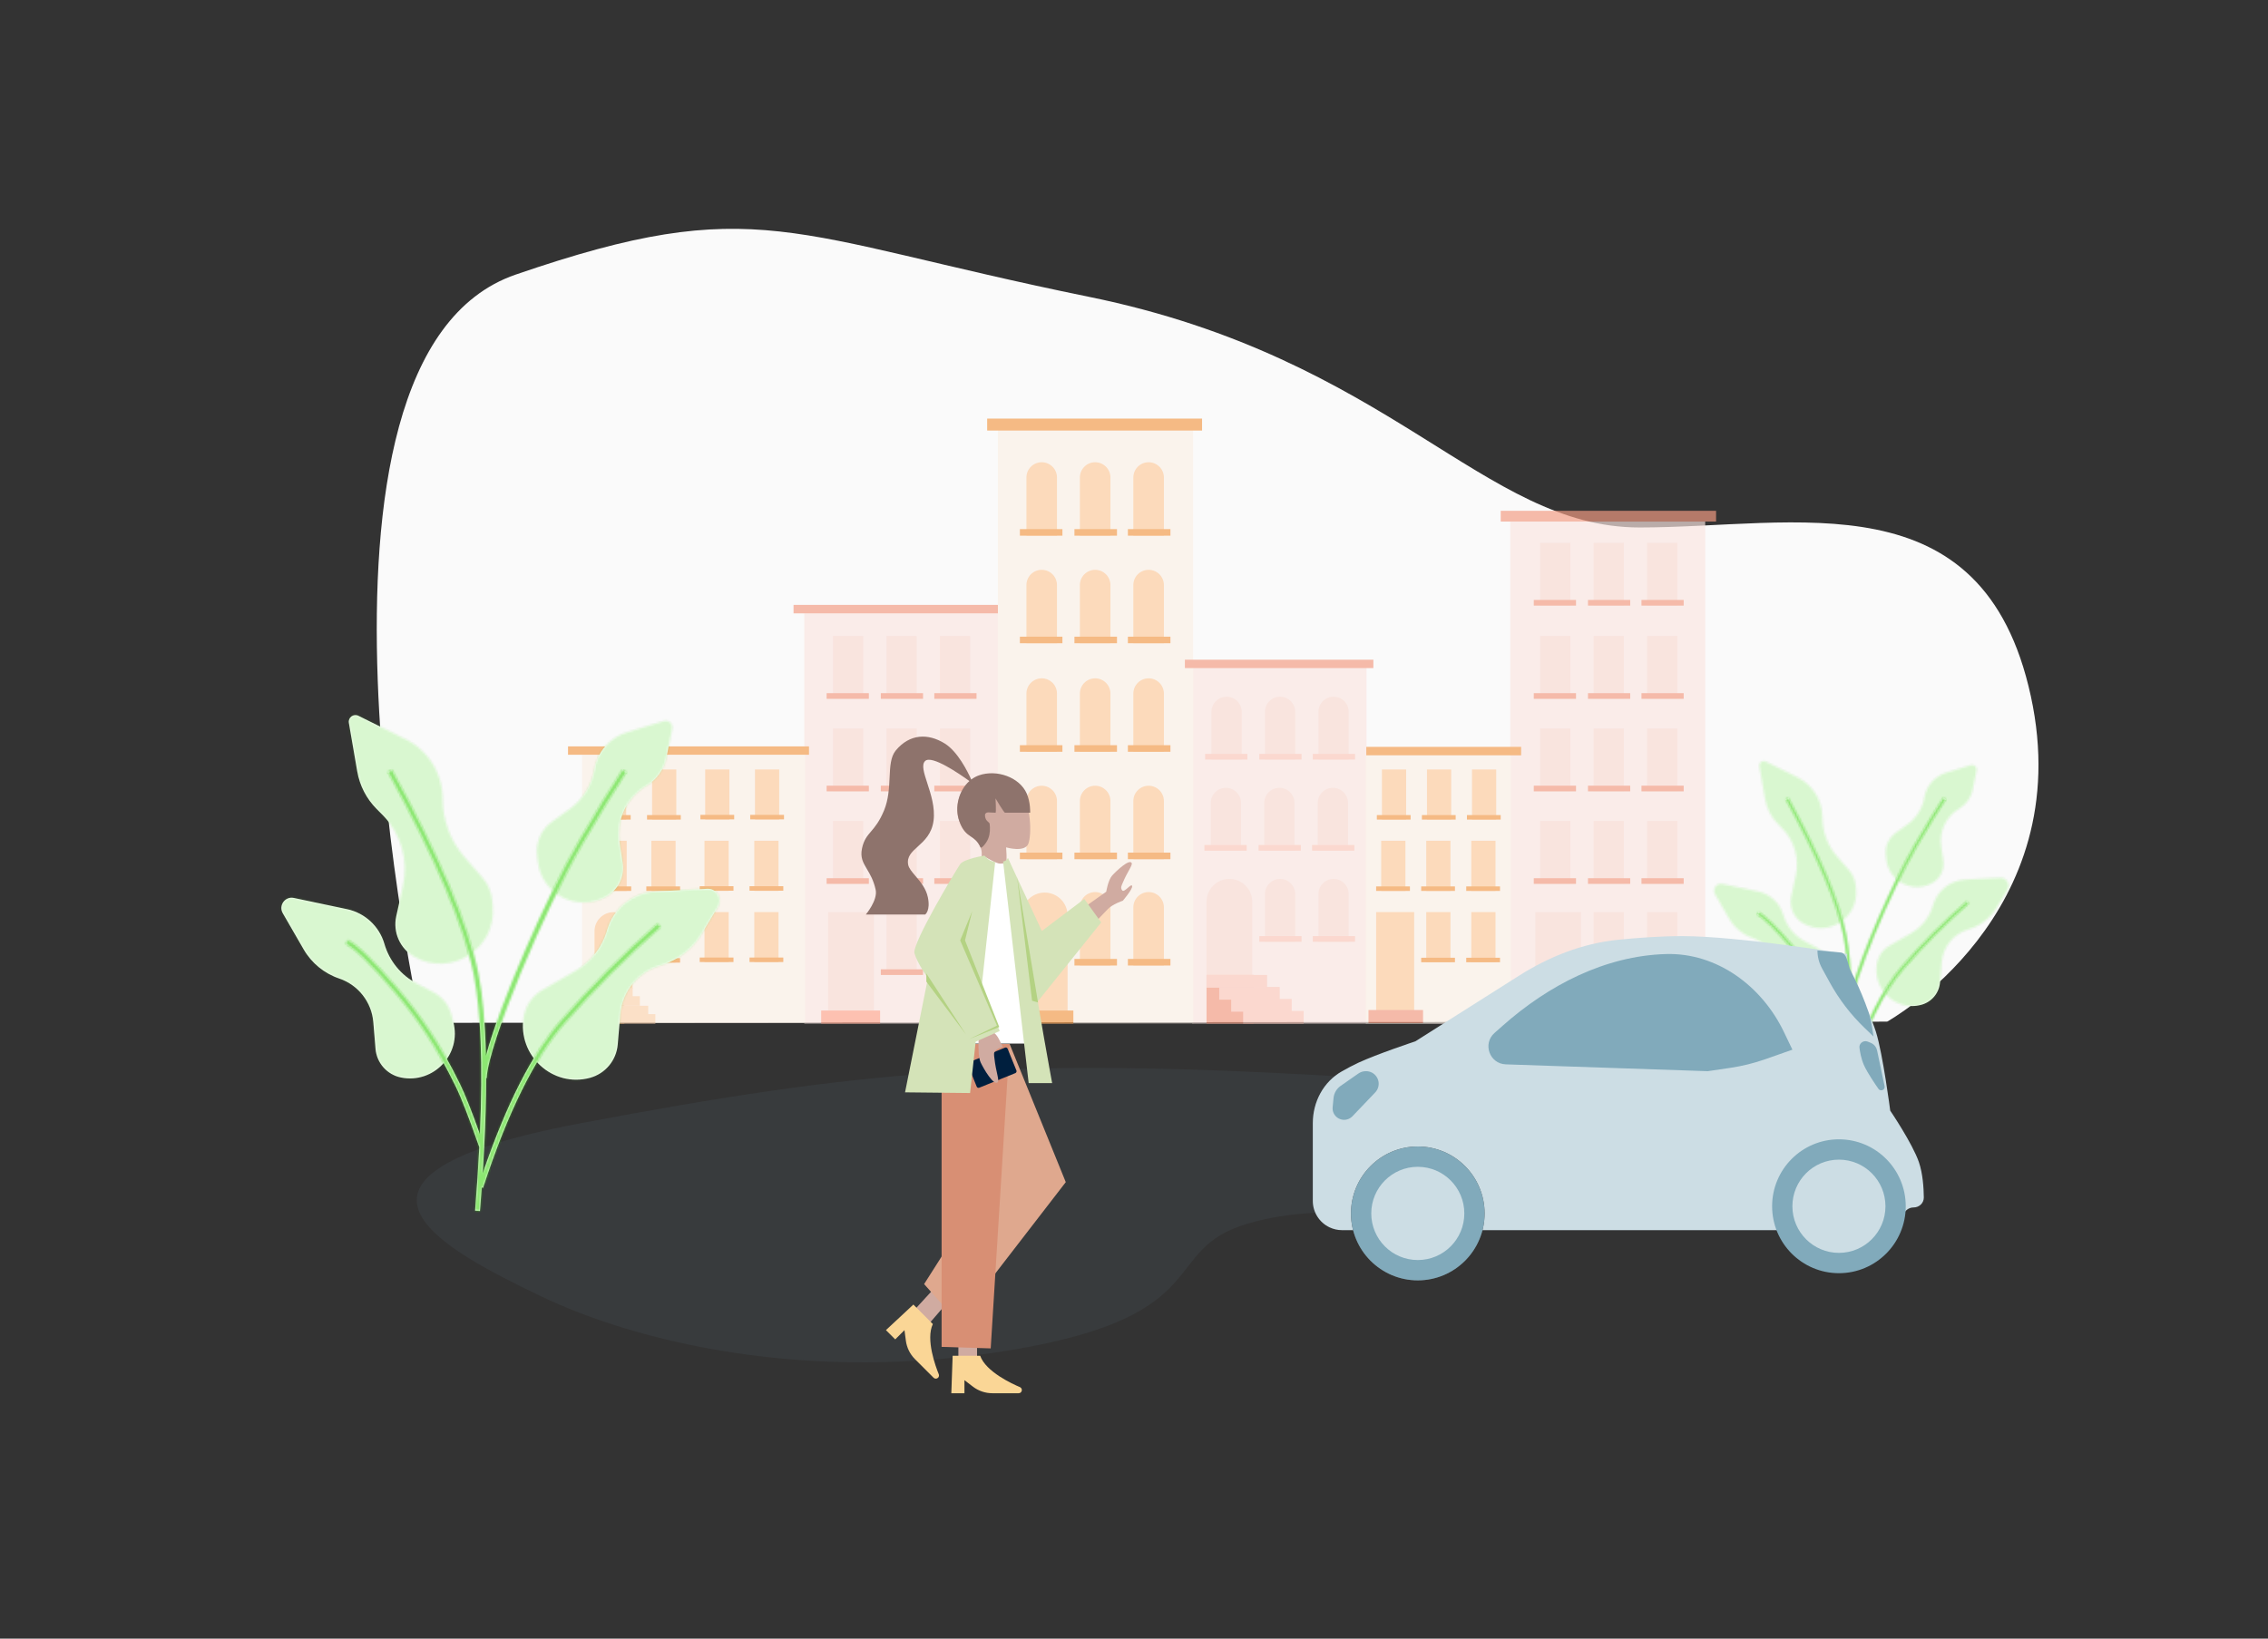 <svg width="1078" height="779" viewBox="0 0 1078 779" fill="none" xmlns="http://www.w3.org/2000/svg">
<rect x="0" y="0" width="1078" height="779" fill="#333333" stroke="none"/>
<g clip-path="url(#clip0_801_7249)">
<path fill-rule="evenodd" clip-rule="evenodd" d="M199.987 486.256C199.987 486.256 130.392 169.97 245.112 130.54C359.831 91.111 373.95 111.797 517.621 141.117C661.292 170.436 704.814 250.761 779.304 250.761C853.794 250.761 942.57 226.63 965.27 330.935C987.97 435.24 896.965 485.687 896.965 485.687L199.987 486.256Z" fill="#FAFAFA"/>
<path opacity="0.1" fill-rule="evenodd" clip-rule="evenodd" d="M275.566 534.07C142.507 559.184 211.681 594.315 256.699 616.03C301.717 637.744 383.919 658.147 481.502 641.658C579.085 625.17 550.812 594.116 592.934 581.741C635.056 569.367 664.183 585.007 752.301 562.105C840.42 539.204 795.787 521.084 636.829 511.736C477.872 502.388 408.626 508.955 275.566 534.07Z" fill="#658A9B"/>
<g opacity="0.677">
<path fill-rule="evenodd" clip-rule="evenodd" d="M810.496 247.952H717.838V486.61H810.496V247.952ZM382.287 291.545H474.945V486.611H382.287V291.545ZM566.748 317.078H649.537V486.627H566.748V317.078Z" fill="#FAE6E1"/>
<path fill-rule="evenodd" clip-rule="evenodd" d="M732.035 258.018H746.419V287.899H732.035V258.018ZM410.3 302.34H395.916V332.221H410.3V302.34ZM410.3 346.322H395.916V376.203H410.3V346.322ZM395.916 390.305H410.3V420.186H395.916V390.305ZM415.371 433.604H393.628V480.608H415.371V433.604ZM421.339 346.322H435.722V376.203H421.339V346.322ZM435.722 302.34H421.339V332.221H435.722V302.34ZM421.339 390.305H435.722V420.186H421.339V390.305ZM435.722 433.615H421.339V463.496H435.722V433.615ZM446.761 346.322H461.145V376.203H446.761V346.322ZM461.145 302.34H446.761V332.221H461.145V302.34ZM446.761 390.305H461.145V420.186H446.761V390.305ZM461.145 433.615H446.761V463.496H461.145V433.615ZM732.035 346.322H746.419V376.203H732.035V346.322ZM746.419 302.34H732.035V332.221H746.419V302.34ZM732.035 390.305H746.419V420.186H732.035V390.305ZM751.489 433.604H729.746V480.608H751.489V433.604ZM757.458 346.322H771.842V376.203H757.458V346.322ZM771.842 302.34H757.458V332.221H771.842V302.34ZM757.458 390.305H771.842V420.186H757.458V390.305ZM771.842 433.615H757.458V463.496H771.842V433.615ZM782.88 346.322H797.264V376.203H782.88V346.322ZM797.264 302.34H782.88V332.221H797.264V302.34ZM782.88 390.305H797.264V420.186H782.88V390.305ZM797.264 433.615H782.88V463.496H797.264V433.615ZM771.842 258.018H757.458V287.899H771.842V258.018ZM782.88 258.018H797.264V287.899H782.88V258.018ZM583.011 331.214C579.039 331.214 575.819 334.434 575.819 338.406V361.095H590.203V338.406C590.203 334.434 586.983 331.214 583.011 331.214ZM575.485 381.717C575.485 377.745 578.705 374.525 582.677 374.525C586.649 374.525 589.869 377.745 589.869 381.717V404.406H575.485V381.717ZM584.35 417.835C578.346 417.835 573.478 422.702 573.478 428.706V463.495H595.221V428.706C595.221 422.702 590.354 417.835 584.35 417.835ZM601.242 338.406C601.242 334.434 604.462 331.214 608.434 331.214C612.406 331.214 615.626 334.434 615.626 338.406V361.095H601.242V338.406ZM608.1 374.525C604.128 374.525 600.908 377.745 600.908 381.717V404.406H615.292V381.717C615.292 377.745 612.072 374.525 608.1 374.525ZM601.242 425.027C601.242 421.055 604.462 417.835 608.434 417.835C612.406 417.835 615.626 421.055 615.626 425.027V447.716H601.242V425.027ZM633.856 331.214C629.884 331.214 626.664 334.434 626.664 338.406V361.095H641.048V338.406C641.048 334.434 637.828 331.214 633.856 331.214ZM626.33 381.717C626.33 377.745 629.549 374.525 633.521 374.525C637.493 374.525 640.713 377.745 640.713 381.717V404.406H626.33V381.717ZM633.856 417.835C629.884 417.835 626.664 421.055 626.664 425.027V447.716H641.048V425.027C641.048 421.055 637.828 417.835 633.856 417.835Z" fill="#F9DAD2"/>
<rect x="392.905" y="373.517" width="20.07" height="2.686" fill="#F39C83"/>
<rect x="392.905" y="329.535" width="20.07" height="2.686" fill="#F39C83"/>
<rect x="392.905" y="417.499" width="20.07" height="2.686" fill="#F39C83"/>
<rect x="418.662" y="373.517" width="20.07" height="2.686" fill="#F39C83"/>
<rect x="418.662" y="329.535" width="20.07" height="2.686" fill="#F39C83"/>
<rect x="418.662" y="417.499" width="20.07" height="2.686" fill="#F39C83"/>
<rect x="418.662" y="460.81" width="20.07" height="2.686" fill="#F39C83"/>
<rect x="444.085" y="373.517" width="20.07" height="2.686" fill="#F39C83"/>
<rect x="444.085" y="329.535" width="20.07" height="2.686" fill="#F39C83"/>
<rect x="444.085" y="417.499" width="20.07" height="2.686" fill="#F39C83"/>
<rect x="444.085" y="460.81" width="20.07" height="2.686" fill="#F39C83"/>
<rect x="377.183" y="287.567" width="102.359" height="4.029" fill="#F39C83"/>
<path fill-rule="evenodd" clip-rule="evenodd" d="M474.308 204.111H567.126V486.524H474.308V204.111ZM276.64 358.805H382.679V486.387H276.64V358.805ZM718.148 359.128H649.239V486.709H718.148V359.128Z" fill="#FBF0E6"/>
<path fill-rule="evenodd" clip-rule="evenodd" d="M487.872 227.011C487.872 223.002 491.123 219.752 495.132 219.752C499.141 219.752 502.392 223.002 502.392 227.011V254.664H487.872V227.011ZM495.132 270.893C491.123 270.893 487.872 274.143 487.872 278.153V305.806H502.392V278.153C502.392 274.143 499.141 270.893 495.132 270.893ZM495.132 322.48C491.123 322.48 487.872 325.73 487.872 329.74V357.393H502.392V329.74C502.392 325.73 499.141 322.48 495.132 322.48ZM487.872 380.805C487.872 376.796 491.123 373.546 495.132 373.546C499.141 373.546 502.392 376.796 502.392 380.805V408.458H487.872V380.805ZM496.539 424.331C490.525 424.331 485.65 429.206 485.65 435.22V480.586H507.428V435.22C507.428 429.206 502.553 424.331 496.539 424.331ZM513.281 329.74C513.281 325.73 516.531 322.48 520.54 322.48C524.549 322.48 527.799 325.73 527.799 329.74V357.393H513.281V329.74ZM520.54 270.893C516.531 270.893 513.281 274.143 513.281 278.153V305.806H527.799V278.153C527.799 274.143 524.549 270.893 520.54 270.893ZM513.281 380.805C513.281 376.796 516.531 373.546 520.54 373.546C524.549 373.546 527.799 376.796 527.799 380.805V408.458H513.281V380.805ZM520.54 424.091C516.531 424.091 513.281 427.341 513.281 431.35V459.003H527.799V431.35C527.799 427.341 524.549 424.091 520.54 424.091ZM538.689 329.739C538.689 325.73 541.939 322.48 545.948 322.48C549.957 322.48 553.208 325.73 553.208 329.739V357.393H538.689V329.739ZM545.948 270.893C541.939 270.893 538.689 274.143 538.689 278.153V305.806H553.208V278.153C553.208 274.143 549.957 270.893 545.948 270.893ZM538.689 380.805C538.689 376.796 541.939 373.546 545.948 373.546C549.957 373.546 553.208 376.796 553.208 380.805V408.458H538.689V380.805ZM545.948 424.091C541.939 424.091 538.689 427.341 538.689 431.35V459.003H553.208V431.35C553.208 427.341 549.957 424.091 545.948 424.091ZM520.54 219.752C516.531 219.752 513.281 223.002 513.281 227.011V254.664H527.799V227.011C527.799 223.002 524.549 219.752 520.54 219.752ZM538.689 227.011C538.689 223.002 541.939 219.752 545.948 219.752C549.957 219.752 553.208 223.002 553.208 227.011V254.664H538.689V227.011ZM321.452 365.796H309.945V389.633H321.452V365.796ZM286.129 365.796H297.636V389.633H286.129V365.796ZM321.118 399.705H309.611V423.543H321.118V399.705ZM309.611 433.799H321.118V457.637H309.611V433.799ZM297.869 399.705H285.795V423.543H297.869V399.705ZM282.582 442.684C282.582 437.696 286.626 433.653 291.614 433.653C296.602 433.653 300.646 437.696 300.646 442.684V470.02H282.582V442.684ZM346.69 365.796H335.183V389.633H346.69V365.796ZM334.848 399.705H346.355V423.543H334.848V399.705ZM346.355 433.615H334.848V457.453H346.355V433.615ZM358.86 365.796H370.367V389.633H358.86V365.796ZM370.032 399.705H358.525V423.543H370.032V399.705ZM358.525 433.615H370.032V457.453H358.525V433.615ZM668.345 365.796H656.839V389.633H668.345V365.796ZM656.504 399.705H668.011V423.543H656.504V399.705ZM672.158 433.615H654.095V480.619H672.158V433.615ZM678.247 365.796H689.754V389.633H678.247V365.796ZM689.42 399.705H677.912V423.543H689.42V399.705ZM677.912 433.615H689.42V457.453H677.912V433.615ZM711.163 365.796H699.656V389.633H711.163V365.796ZM699.321 399.705H710.828V423.543H699.321V399.705ZM710.828 433.615H699.321V457.453H710.828V433.615Z" fill="#FDCB9D"/>
<rect x="484.761" y="354.266" width="20.223" height="3.126" fill="#F39C4D"/>
<rect x="484.761" y="302.679" width="20.223" height="3.126" fill="#F39C4D"/>
<rect x="484.761" y="405.332" width="20.223" height="3.126" fill="#F39C4D"/>
<rect x="510.687" y="354.266" width="20.223" height="3.126" fill="#F39C4D"/>
<rect x="510.687" y="302.679" width="20.223" height="3.126" fill="#F39C4D"/>
<rect x="510.687" y="405.332" width="20.223" height="3.126" fill="#F39C4D"/>
<rect x="510.687" y="455.877" width="20.223" height="3.127" fill="#F39C4D"/>
<rect x="536.095" y="354.266" width="20.223" height="3.126" fill="#F39C4D"/>
<rect x="536.095" y="302.679" width="20.223" height="3.126" fill="#F39C4D"/>
<rect x="484.761" y="251.538" width="20.223" height="3.127" fill="#F39C4D"/>
<rect x="510.687" y="251.538" width="20.223" height="3.127" fill="#F39C4D"/>
<rect x="536.095" y="251.538" width="20.223" height="3.127" fill="#F39C4D"/>
<rect x="536.095" y="405.332" width="20.223" height="3.126" fill="#F39C4D"/>
<rect x="536.095" y="455.877" width="20.223" height="3.127" fill="#F39C4D"/>
<rect x="469.204" y="198.997" width="102.151" height="5.682" fill="#F39C4D"/>
<rect x="307.536" y="387.49" width="16.056" height="2.143" fill="#F39C4D"/>
<rect x="283.72" y="387.49" width="16.056" height="2.143" fill="#F39C4D"/>
<rect x="307.202" y="421.4" width="16.056" height="2.143" fill="#F39C4D"/>
<rect x="307.202" y="455.494" width="16.056" height="2.143" fill="#F39C4D"/>
<rect x="283.385" y="421.4" width="16.623" height="2.143" fill="#F39C4D"/>
<rect x="332.915" y="387.388" width="16.056" height="2.143" fill="#F39C4D"/>
<rect x="332.58" y="421.298" width="16.056" height="2.143" fill="#F39C4D"/>
<rect x="332.58" y="455.208" width="16.056" height="2.143" fill="#F39C4D"/>
<rect x="356.591" y="387.388" width="16.056" height="2.143" fill="#F39C4D"/>
<rect x="356.256" y="421.298" width="16.056" height="2.143" fill="#F39C4D"/>
<rect x="356.256" y="455.208" width="16.056" height="2.143" fill="#F39C4D"/>
<rect x="269.982" y="354.828" width="114.544" height="3.978" fill="#F39C4D"/>
<rect x="390.322" y="480.407" width="28.001" height="6.253" fill="#FFA68F"/>
<rect x="482.184" y="480.407" width="28.001" height="6.253" fill="#F39C4D"/>
<rect x="573.479" y="463.496" width="22.412" height="23.166" fill="#F39C83"/>
<rect x="573.479" y="463.496" width="28.768" height="6.043" fill="#FCC8BB"/>
<rect x="579.5" y="469.203" width="28.768" height="6.043" fill="#FCC8BB"/>
<rect x="585.187" y="474.911" width="28.767" height="6.043" fill="#FCC8BB"/>
<rect x="590.873" y="480.619" width="28.767" height="6.043" fill="#FCC8BB"/>
<rect x="282.583" y="469.612" width="14.176" height="17.047" fill="#F39C4D"/>
<rect x="282.583" y="469.612" width="18.146" height="4.546" fill="#FCD4B0"/>
<rect x="285.985" y="473.589" width="18.146" height="4.546" fill="#FCD4B0"/>
<rect x="289.954" y="478.135" width="18.146" height="4.546" fill="#FCD4B0"/>
<rect x="293.356" y="482.113" width="18.146" height="4.546" fill="#FCD4B0"/>
<rect x="729.025" y="373.517" width="20.07" height="2.686" fill="#F39C83"/>
<rect x="729.025" y="329.535" width="20.07" height="2.686" fill="#F39C83"/>
<rect x="729.025" y="417.499" width="20.07" height="2.686" fill="#F39C83"/>
<rect x="754.783" y="373.517" width="20.07" height="2.686" fill="#F39C83"/>
<rect x="754.783" y="329.535" width="20.07" height="2.686" fill="#F39C83"/>
<rect x="754.783" y="417.499" width="20.07" height="2.686" fill="#F39C83"/>
<rect x="754.783" y="460.81" width="20.07" height="2.686" fill="#F39C83"/>
<rect x="780.205" y="373.517" width="20.07" height="2.686" fill="#F39C83"/>
<rect x="780.205" y="329.535" width="20.07" height="2.686" fill="#F39C83"/>
<rect x="729.025" y="285.213" width="20.07" height="2.686" fill="#F39C83"/>
<rect x="754.783" y="285.213" width="20.07" height="2.686" fill="#F39C83"/>
<rect x="780.205" y="285.213" width="20.07" height="2.686" fill="#F39C83"/>
<rect x="780.205" y="417.499" width="20.07" height="2.686" fill="#F39C83"/>
<rect x="780.205" y="460.81" width="20.07" height="2.686" fill="#F39C83"/>
<rect x="713.304" y="242.838" width="102.359" height="5.114" fill="#F39C83"/>
<rect x="654.429" y="387.49" width="16.056" height="2.143" fill="#F39C4D"/>
<rect x="654.095" y="421.4" width="16.056" height="2.143" fill="#F39C4D"/>
<rect x="675.838" y="387.49" width="16.056" height="2.143" fill="#F39C4D"/>
<rect x="675.503" y="421.4" width="16.056" height="2.143" fill="#F39C4D"/>
<rect x="675.503" y="455.31" width="16.056" height="2.143" fill="#F39C4D"/>
<rect x="697.247" y="387.49" width="16.056" height="2.143" fill="#F39C4D"/>
<rect x="696.912" y="421.4" width="16.056" height="2.143" fill="#F39C4D"/>
<rect x="696.912" y="455.31" width="16.056" height="2.143" fill="#F39C4D"/>
<rect x="572.81" y="358.409" width="20.07" height="2.686" fill="#FCC8BB"/>
<rect x="572.475" y="401.719" width="20.07" height="2.686" fill="#FCC8BB"/>
<rect x="598.567" y="358.409" width="20.07" height="2.686" fill="#FCC8BB"/>
<rect x="598.232" y="401.719" width="20.07" height="2.686" fill="#FCC8BB"/>
<rect x="598.567" y="445.031" width="20.07" height="2.686" fill="#FCC8BB"/>
<rect x="623.989" y="358.409" width="20.07" height="2.686" fill="#FCC8BB"/>
<rect x="623.655" y="401.719" width="20.07" height="2.686" fill="#FCC8BB"/>
<rect x="623.989" y="445.031" width="20.07" height="2.686" fill="#FCC8BB"/>
<rect x="649.412" y="355.052" width="73.592" height="4.029" fill="#F39C4D"/>
<rect x="650.456" y="480.162" width="25.927" height="6.253" fill="#F39C83"/>
<rect x="726.441" y="480.162" width="28.001" height="6.253" fill="#F39C83"/>
<rect x="563.184" y="313.622" width="89.594" height="3.978" fill="#F39C83"/>
</g>
<path fill-rule="evenodd" clip-rule="evenodd" d="M467.441 413.176C466.245 412.132 466.544 410.598 466.535 408.81C466.527 407.054 466.968 404.879 466.043 402.834C463.122 396.38 459.121 398.981 456.023 390.524C452.925 382.068 457.379 371.417 465.4 368.944C473.422 366.471 479.598 368.183 484.859 375.351C490.12 382.519 490.416 396.49 488.826 400.985C487.236 405.48 478.214 402.834 478.214 402.834C478.214 402.834 478.725 409.175 478.214 410.71C477.703 412.245 475.718 414.984 473.422 414.984C471.126 414.984 468.637 414.22 467.441 413.176Z" fill="#D0ABA1"/>
<path fill-rule="evenodd" clip-rule="evenodd" d="M461.643 370.593C462.776 369.732 464.033 369.041 465.398 368.568C473.569 365.737 484.546 369.312 488.032 377.291C489.843 381.433 489.656 386.364 489.656 386.364H477.699C477.159 386.364 473.184 379.551 473.184 379.551C473.184 379.551 473.563 386.364 473.184 386.364C472.231 386.364 471.485 386.308 470.885 386.263C469.588 386.165 468.968 386.119 468.386 386.799C467.985 387.268 468.192 388.821 468.728 389.688C469.001 390.129 469.35 390.434 469.658 390.703C470.03 391.028 470.344 391.302 470.391 391.704C470.629 393.726 470.655 396.267 469.745 398.582C468.836 400.897 466.419 403.667 466.028 402.804C464.696 399.86 463.139 398.8 461.546 397.715C459.646 396.422 457.694 395.093 456.009 390.494C453.565 383.822 455.736 375.792 460.774 371.309C456.029 367.875 442.875 358.834 439.748 361.757C437.877 363.505 439.149 367.407 440.761 372.355C442.454 377.549 444.522 383.896 443.727 390.115C442.922 396.401 439.315 399.667 436.232 402.46C433.359 405.061 430.94 407.252 431.665 411.091C431.978 412.745 433.435 414.451 435.126 416.432C437.428 419.128 440.163 422.332 441.032 426.601C442.325 432.951 439.748 434.766 439.748 434.766L411.533 434.762C411.533 434.762 417.283 427.929 416.212 422.997C415.235 418.499 413.546 415.661 412.099 413.23C410.251 410.124 408.798 407.682 409.729 403.293C410.573 399.317 412.117 397.499 414.014 395.268C415.85 393.107 418.016 390.557 420.195 385.284C422.332 380.114 422.59 374.64 422.823 369.709C423.073 364.419 423.294 359.755 425.773 356.766C432.4 348.772 441.155 348.558 449.049 353.458C455.122 357.228 459.805 366.51 461.643 370.593Z" fill="#8E736C"/>
<path fill-rule="evenodd" clip-rule="evenodd" d="M436.146 635.609L449.723 619.863L443.743 612.803L431.014 626.674L436.146 635.609ZM464.408 648.86V636.168H455.526V648.86H464.408Z" fill="#D0ABA1"/>
<path fill-rule="evenodd" clip-rule="evenodd" d="M479.868 496.27L447.551 508.997L472.906 557.484L439.241 610.449L455.264 628.48L506.572 561.987L479.868 496.27Z" fill="#DFA88E"/>
<path fill-rule="evenodd" clip-rule="evenodd" d="M447.551 496.27V640.309L470.893 641.022L479.868 496.27H447.551Z" fill="#D88F74"/>
<rect width="20.377" height="13.064" rx="0.918" transform="matrix(-0.927 0.375 0.375 0.927 478.577 497.691)" fill="#001F3E"/>
<path fill-rule="evenodd" clip-rule="evenodd" d="M478.672 409.996C478.672 409.996 482.127 420.1 485.77 442.548C489.412 464.997 491.809 496.11 491.809 496.11H447.711L445.453 469.788C445.453 469.788 437.354 457.131 436.108 452.549C434.863 447.967 454.156 415.512 455.944 412.943C457.733 410.373 468.057 407.273 468.057 407.273C468.057 407.273 473.537 410.574 475.298 410.574C477.998 410.574 478.672 409.996 478.672 409.996Z" fill="white"/>
<path fill-rule="evenodd" clip-rule="evenodd" d="M475.196 494.749C475.676 495.757 476.6 497.62 476.6 497.62L475.587 498.119C475.587 498.119 474.989 498.108 473.526 499.134C472.063 500.16 472.501 501.597 472.667 503.169C473.348 509.615 475.171 513.593 474.181 514.534C472.335 516.29 467.502 508.066 466.135 505.134C465.248 503.233 464.91 499.522 465.121 494.001C465.127 493.846 472.074 490.488 472.345 490.801C473.098 491.672 473.898 492.021 475.196 494.749Z" fill="#D0ABA1"/>
<path fill-rule="evenodd" clip-rule="evenodd" d="M533.699 428.194C533.699 428.194 538.571 422.524 538.106 421.153C537.641 419.781 534.391 424.545 533.397 423.296C532.402 422.047 533.143 420.922 533.686 419.613C535.909 414.244 538.485 411.283 537.875 410.226C536.737 408.252 530.497 414.107 528.579 416.283C526.66 418.46 525.807 423.915 525.807 423.915L502.804 440.22L509.489 449.928C509.489 449.928 524.316 434.61 526.514 432.235C528.713 429.86 533.699 428.194 533.699 428.194Z" fill="#D0ABA1"/>
<path fill-rule="evenodd" clip-rule="evenodd" d="M479.082 407.905C479.082 407.905 484.776 421.205 488.938 449.2C493.1 477.196 500.1 514.922 500.1 514.922H488.938L476.777 409.573C476.777 409.573 477.576 409.421 478.022 409.099C478.468 408.776 479.082 407.905 479.082 407.905Z" fill="#D4E3B8"/>
<path fill-rule="evenodd" clip-rule="evenodd" d="M430.176 519.302L441.056 465.001C441.056 465.001 435.894 457.747 434.649 453.165C433.403 448.582 454.566 413.422 456.354 410.853C458.143 408.283 467.903 406.75 467.903 406.75C467.903 406.75 469.413 408.338 470.298 408.87C471.182 409.401 473.013 409.82 473.013 409.82L466.539 469.465L475.177 490.133L463.742 495.224L461.093 519.625L430.176 519.302Z" fill="#D4E3B8"/>
<path fill-rule="evenodd" clip-rule="evenodd" d="M479.082 407.905L495.192 442.587L515.373 427.351L523.404 438.525L488.938 481.472L479.082 407.905Z" fill="#D4E3B8"/>
<path fill-rule="evenodd" clip-rule="evenodd" d="M452.173 662.342L452.797 644.534L465.892 644.534C468.592 652.153 481.169 657.909 484.744 659.412C485.318 659.653 485.694 660.211 485.694 660.836C485.694 661.668 485.022 662.342 484.193 662.342H471.689C468.334 662.342 465.071 661.233 462.406 659.188L458.409 656.12V662.342H452.173Z" fill="#FAD696"/>
<path fill-rule="evenodd" clip-rule="evenodd" d="M421.098 632.335L434.13 620.184L443.39 629.444C439.912 636.74 444.735 649.703 446.2 653.294C446.435 653.871 446.307 654.531 445.865 654.973C445.277 655.561 444.325 655.562 443.739 654.976L434.898 646.135C432.525 643.762 431.002 640.671 430.563 637.34L429.906 632.345L425.507 636.744L421.098 632.335Z" fill="#FAD696"/>
<path fill-rule="evenodd" clip-rule="evenodd" d="M490.553 475.737L483.408 416.876L493.384 476.584L490.553 475.737Z" fill="#B4D283"/>
<path fill-rule="evenodd" clip-rule="evenodd" d="M440.302 466.669V462.758L459.136 491.772L440.302 466.669Z" fill="#B4D283"/>
<path fill-rule="evenodd" clip-rule="evenodd" d="M456.378 447.041L462.087 433.215L458.681 447.041L474.954 488.243L460.589 494.007L473.865 487.596L456.378 447.041Z" fill="#B4D283"/>
<path fill-rule="evenodd" clip-rule="evenodd" d="M179.007 384.566C174.183 379.71 170.97 373.487 169.805 366.741L165.818 343.655C165.378 341.103 168.022 339.132 170.342 340.282L192.737 351.385C203.569 356.755 210.422 367.801 210.422 379.891C210.422 389.993 214.079 399.753 220.717 407.367L229.386 417.311C232 420.309 233.598 424.058 233.95 428.021L234.204 430.868C235.991 450.957 214.501 464.803 196.947 454.873C190.146 451.026 186.655 443.188 188.345 435.559L191.568 421.014C194.256 408.885 190.587 396.222 181.831 387.409L179.007 384.566ZM311.492 423.808C300.744 424.366 291.541 431.702 288.602 442.057C286.255 450.326 280.778 457.355 273.334 461.653L257.736 470.659C252.988 473.401 249.717 478.225 248.858 483.641C245.983 501.777 262.72 517.222 280.436 512.391C287.709 510.408 292.97 504.092 293.606 496.58L294.832 482.11C295.754 471.226 303.292 462.038 313.786 459.008C322.06 456.619 329.128 451.194 333.574 443.819L341.291 431.019C343.611 427.17 340.687 422.293 336.199 422.526L311.492 423.808ZM164.937 432.213C173.458 434.011 180.293 440.361 182.713 448.726C185.061 456.84 190.62 463.643 198.104 467.56L206.089 471.739C210.28 473.933 213.351 477.793 214.547 482.371L215.473 485.914C219.458 501.164 206.113 515.327 190.653 512.256C184.018 510.938 179.059 505.384 178.498 498.642L177.439 485.912C176.648 476.397 170.288 468.257 161.246 465.189C154.101 462.765 148.082 457.826 144.31 451.292L134.403 434.133C132.281 430.457 135.511 426.004 139.664 426.88L164.937 432.213ZM297.961 348.145C289.892 350.603 283.91 357.415 282.513 365.733C281.238 373.33 277.014 380.116 270.761 384.615L262.263 390.728C257.286 394.308 254.619 400.289 255.282 406.385L255.618 409.478C257.326 425.178 274.567 433.981 288.285 426.158C293.887 422.963 296.94 416.647 295.963 410.273L294.457 400.441C292.814 389.725 297.859 379.089 307.196 373.58C312.121 370.674 315.582 365.815 316.72 360.211L319.51 346.462C319.987 344.113 317.78 342.107 315.487 342.806L297.961 348.145Z" fill="white"/>
<mask id="mask0_801_7249" style="mask-type:alpha" maskUnits="userSpaceOnUse" x="133" y="339" width="210" height="175">
<path fill-rule="evenodd" clip-rule="evenodd" d="M179.007 384.566C174.183 379.71 170.97 373.487 169.805 366.741L165.818 343.655C165.378 341.103 168.022 339.132 170.342 340.282L192.737 351.385C203.569 356.755 210.422 367.801 210.422 379.891C210.422 389.993 214.079 399.753 220.717 407.367L229.386 417.311C232 420.309 233.598 424.058 233.95 428.021L234.204 430.868C235.991 450.957 214.501 464.803 196.947 454.873C190.146 451.026 186.655 443.188 188.345 435.559L191.568 421.014C194.256 408.885 190.587 396.222 181.831 387.409L179.007 384.566ZM311.492 423.808C300.744 424.366 291.541 431.702 288.602 442.057C286.255 450.326 280.778 457.355 273.334 461.653L257.736 470.659C252.988 473.401 249.717 478.225 248.858 483.641C245.983 501.777 262.72 517.222 280.436 512.391C287.709 510.408 292.97 504.092 293.606 496.58L294.832 482.11C295.754 471.226 303.292 462.038 313.786 459.008C322.06 456.619 329.128 451.194 333.574 443.819L341.291 431.019C343.611 427.17 340.687 422.293 336.199 422.526L311.492 423.808ZM164.937 432.213C173.458 434.011 180.293 440.361 182.713 448.726C185.061 456.84 190.62 463.643 198.104 467.56L206.089 471.739C210.28 473.933 213.351 477.793 214.547 482.371L215.473 485.914C219.458 501.164 206.113 515.327 190.653 512.256C184.018 510.938 179.059 505.384 178.498 498.642L177.439 485.912C176.648 476.397 170.288 468.257 161.246 465.189C154.101 462.765 148.082 457.826 144.31 451.292L134.403 434.133C132.281 430.457 135.511 426.004 139.664 426.88L164.937 432.213ZM297.961 348.145C289.892 350.603 283.91 357.415 282.513 365.733C281.238 373.33 277.014 380.116 270.761 384.615L262.263 390.728C257.286 394.308 254.619 400.289 255.282 406.385L255.618 409.478C257.326 425.178 274.567 433.981 288.285 426.158C293.887 422.963 296.94 416.647 295.963 410.273L294.457 400.441C292.814 389.725 297.859 379.089 307.196 373.58C312.121 370.674 315.582 365.815 316.72 360.211L319.51 346.462C319.987 344.113 317.78 342.107 315.487 342.806L297.961 348.145Z" fill="white"/>
</mask>
<g mask="url(#mask0_801_7249)">
<g opacity="0.2">
<rect x="88.805" y="299.496" width="297.723" height="289.99" fill="#3FD714"/>
</g>
</g>
<path fill-rule="evenodd" clip-rule="evenodd" d="M275.149 399.687C283.5 385.376 290.405 374.071 295.868 365.769L297.806 367.044C292.37 375.306 285.485 386.578 277.153 400.856C258.87 432.186 231.97 496.243 231.323 512.565L231.073 512.555C231.055 522.438 230.75 533.258 230.158 545.016L230.239 545.247L230.145 545.279C229.938 549.369 229.696 553.571 229.42 557.887C240.663 524.922 252.981 500.73 266.404 485.299C280.557 469.028 295.945 453.586 312.566 438.975L314.097 440.717C297.554 455.261 282.239 470.629 268.154 486.822C254.154 502.916 241.286 528.886 229.586 564.718L228.974 564.518C228.717 568.179 228.436 571.916 228.132 575.731L225.819 575.547C226.671 564.872 227.337 554.807 227.818 545.352C222.981 531.518 219.247 521.904 216.63 516.534C207.462 497.724 198.456 484.464 187.278 471.356C176.489 458.704 168.756 451.15 164.218 448.767L165.297 446.713C170.189 449.282 178.059 456.97 189.044 469.851C200.341 483.099 209.456 496.519 218.715 515.517C221.025 520.256 224.153 528.148 228.108 539.21C229.555 505.931 228.569 480.649 225.157 463.383C220.599 440.316 206.978 408.162 184.293 366.966L186.325 365.847C209.116 407.234 222.819 439.582 227.433 462.933C229.459 473.185 230.638 486.185 230.974 501.938C237.601 477.05 259.459 426.575 275.149 399.687Z" fill="white"/>
<mask id="mask1_801_7249" style="mask-type:alpha" maskUnits="userSpaceOnUse" x="164" y="365" width="151" height="211">
<path fill-rule="evenodd" clip-rule="evenodd" d="M275.149 399.687C283.5 385.376 290.405 374.071 295.868 365.769L297.806 367.044C292.37 375.306 285.485 386.578 277.153 400.856C258.87 432.186 231.97 496.243 231.323 512.565L231.073 512.555C231.055 522.438 230.75 533.258 230.158 545.016L230.239 545.247L230.145 545.279C229.938 549.369 229.696 553.571 229.42 557.887C240.663 524.922 252.981 500.73 266.404 485.299C280.557 469.028 295.945 453.586 312.566 438.975L314.097 440.717C297.554 455.261 282.239 470.629 268.154 486.822C254.154 502.916 241.286 528.886 229.586 564.718L228.974 564.518C228.717 568.179 228.436 571.916 228.132 575.731L225.819 575.547C226.671 564.872 227.337 554.807 227.818 545.352C222.981 531.518 219.247 521.904 216.63 516.534C207.462 497.724 198.456 484.464 187.278 471.356C176.489 458.704 168.756 451.15 164.218 448.767L165.297 446.713C170.189 449.282 178.059 456.97 189.044 469.851C200.341 483.099 209.456 496.519 218.715 515.517C221.025 520.256 224.153 528.148 228.108 539.21C229.555 505.931 228.569 480.649 225.157 463.383C220.599 440.316 206.978 408.162 184.293 366.966L186.325 365.847C209.116 407.234 222.819 439.582 227.433 462.933C229.459 473.185 230.638 486.185 230.974 501.938C237.601 477.05 259.459 426.575 275.149 399.687Z" fill="white"/>
</mask>
<g mask="url(#mask1_801_7249)">
<g opacity="0.6">
<rect x="87.258" y="297.176" width="270.657" height="324.015" fill="#3FD714"/>
</g>
</g>
<path fill-rule="evenodd" clip-rule="evenodd" d="M845.117 391.794C841.877 388.532 839.718 384.351 838.936 379.82L836.257 364.311C835.961 362.597 837.737 361.272 839.296 362.045L854.341 369.503C861.618 373.111 866.221 380.531 866.221 388.653C866.221 395.439 868.678 401.996 873.137 407.111L878.961 413.791C880.717 415.806 881.791 418.324 882.027 420.986L882.197 422.899C883.398 436.394 868.962 445.696 857.169 439.025C852.6 436.44 850.255 431.175 851.391 426.05L853.556 416.279C855.361 408.131 852.896 399.624 847.014 393.704L845.117 391.794ZM934.119 418.156C926.898 418.531 920.716 423.459 918.741 430.415C917.164 435.97 913.485 440.693 908.485 443.58L898.006 449.63C894.816 451.472 892.619 454.713 892.042 458.351C890.111 470.534 901.354 480.91 913.255 477.665C918.142 476.332 921.676 472.09 922.103 467.043L922.926 457.322C923.546 450.011 928.61 443.839 935.66 441.803C941.218 440.198 945.966 436.554 948.953 431.599L954.137 423C955.695 420.415 953.731 417.138 950.716 417.295L934.119 418.156ZM835.665 423.803C841.389 425.01 845.981 429.276 847.607 434.895C849.184 440.346 852.919 444.917 857.946 447.548L863.31 450.356C866.126 451.829 868.189 454.423 868.993 457.497L869.615 459.878C872.291 470.123 863.327 479.637 852.941 477.574C848.483 476.689 845.152 472.957 844.775 468.428L844.064 459.877C843.533 453.484 839.26 448.016 833.185 445.955C828.386 444.327 824.343 441.009 821.808 436.619L815.153 425.092C813.728 422.623 815.898 419.632 818.687 420.22L835.665 423.803ZM925.028 367.327C919.608 368.978 915.589 373.555 914.651 379.143C913.794 384.246 910.957 388.805 906.756 391.827L901.047 395.933C897.703 398.339 895.912 402.357 896.357 406.452L896.583 408.53C897.731 419.076 909.313 424.99 918.528 419.735C922.291 417.589 924.343 413.345 923.686 409.063L922.674 402.459C921.571 395.26 924.96 388.115 931.232 384.414C934.541 382.462 936.866 379.198 937.63 375.433L939.505 366.196C939.825 364.618 938.342 363.271 936.802 363.74L925.028 367.327Z" fill="white"/>
<mask id="mask2_801_7249" style="mask-type:alpha" maskUnits="userSpaceOnUse" x="814" y="361" width="141" height="118">
<path fill-rule="evenodd" clip-rule="evenodd" d="M845.117 391.794C841.877 388.532 839.718 384.351 838.936 379.82L836.257 364.311C835.961 362.597 837.737 361.272 839.296 362.045L854.341 369.503C861.618 373.111 866.221 380.531 866.221 388.653C866.221 395.439 868.678 401.996 873.137 407.111L878.961 413.791C880.717 415.806 881.791 418.324 882.027 420.986L882.197 422.899C883.398 436.394 868.962 445.696 857.169 439.025C852.6 436.44 850.255 431.175 851.391 426.05L853.556 416.279C855.361 408.131 852.896 399.624 847.014 393.704L845.117 391.794ZM934.119 418.156C926.898 418.531 920.716 423.459 918.741 430.415C917.164 435.97 913.485 440.693 908.485 443.58L898.006 449.63C894.816 451.472 892.619 454.713 892.042 458.351C890.111 470.534 901.354 480.91 913.255 477.665C918.142 476.332 921.676 472.09 922.103 467.043L922.926 457.322C923.546 450.011 928.61 443.839 935.66 441.803C941.218 440.198 945.966 436.554 948.953 431.599L954.137 423C955.695 420.415 953.731 417.138 950.716 417.295L934.119 418.156ZM835.665 423.803C841.389 425.01 845.981 429.276 847.607 434.895C849.184 440.346 852.919 444.917 857.946 447.548L863.31 450.356C866.126 451.829 868.189 454.423 868.993 457.497L869.615 459.878C872.291 470.123 863.327 479.637 852.941 477.574C848.483 476.689 845.152 472.957 844.775 468.428L844.064 459.877C843.533 453.484 839.26 448.016 833.185 445.955C828.386 444.327 824.343 441.009 821.808 436.619L815.153 425.092C813.728 422.623 815.898 419.632 818.687 420.22L835.665 423.803ZM925.028 367.327C919.608 368.978 915.589 373.555 914.651 379.143C913.794 384.246 910.957 388.805 906.756 391.827L901.047 395.933C897.703 398.339 895.912 402.357 896.357 406.452L896.583 408.53C897.731 419.076 909.313 424.99 918.528 419.735C922.291 417.589 924.343 413.345 923.686 409.063L922.674 402.459C921.571 395.26 924.96 388.115 931.232 384.414C934.541 382.462 936.866 379.198 937.63 375.433L939.505 366.196C939.825 364.618 938.342 363.271 936.802 363.74L925.028 367.327Z" fill="white"/>
</mask>
<g mask="url(#mask2_801_7249)">
<g opacity="0.2">
<rect x="784.521" y="334.645" width="200.005" height="194.81" fill="#3FD714"/>
</g>
</g>
<path fill-rule="evenodd" clip-rule="evenodd" d="M909.704 401.952C915.314 392.338 919.953 384.744 923.622 379.166L924.924 380.023C921.272 385.573 916.647 393.146 911.05 402.738C898.768 423.784 880.697 466.816 880.262 477.781L880.094 477.775C880.082 484.414 879.877 491.683 879.48 499.581L879.534 499.736L879.471 499.758C879.332 502.506 879.169 505.329 878.984 508.228C886.537 486.083 894.812 469.831 903.829 459.465C913.337 448.534 923.674 438.161 934.84 428.345L935.869 429.515C924.755 439.286 914.467 449.61 905.005 460.487C895.6 471.3 886.955 488.746 879.095 512.817L878.684 512.683C878.511 515.142 878.323 517.653 878.118 520.215L876.565 520.091C877.137 512.921 877.585 506.159 877.908 499.807C874.658 490.514 872.15 484.055 870.392 480.448C864.233 467.812 858.183 458.904 850.674 450.098C843.426 441.599 838.231 436.524 835.182 434.923L835.907 433.543C839.194 435.269 844.48 440.434 851.86 449.087C859.449 457.987 865.572 467.002 871.793 479.765C873.344 482.948 875.445 488.25 878.103 495.681C879.074 473.325 878.412 456.341 876.12 444.742C873.058 429.246 863.908 407.645 848.668 379.97L850.034 379.219C865.344 407.022 874.549 428.753 877.649 444.44C879.01 451.327 879.802 460.06 880.028 470.642C884.479 453.923 899.163 420.015 909.704 401.952Z" fill="white"/>
<mask id="mask3_801_7249" style="mask-type:alpha" maskUnits="userSpaceOnUse" x="835" y="379" width="101" height="142">
<path fill-rule="evenodd" clip-rule="evenodd" d="M909.704 401.952C915.314 392.338 919.953 384.744 923.622 379.166L924.924 380.023C921.272 385.573 916.647 393.146 911.05 402.738C898.768 423.784 880.697 466.816 880.262 477.781L880.094 477.775C880.082 484.414 879.877 491.683 879.48 499.581L879.534 499.736L879.471 499.758C879.332 502.506 879.169 505.329 878.984 508.228C886.537 486.083 894.812 469.831 903.829 459.465C913.337 448.534 923.674 438.161 934.84 428.345L935.869 429.515C924.755 439.286 914.467 449.61 905.005 460.487C895.6 471.3 886.955 488.746 879.095 512.817L878.684 512.683C878.511 515.142 878.323 517.653 878.118 520.215L876.565 520.091C877.137 512.921 877.585 506.159 877.908 499.807C874.658 490.514 872.15 484.055 870.392 480.448C864.233 467.812 858.183 458.904 850.674 450.098C843.426 441.599 838.231 436.524 835.182 434.923L835.907 433.543C839.194 435.269 844.48 440.434 851.86 449.087C859.449 457.987 865.572 467.002 871.793 479.765C873.344 482.948 875.445 488.25 878.103 495.681C879.074 473.325 878.412 456.341 876.12 444.742C873.058 429.246 863.908 407.645 848.668 379.97L850.034 379.219C865.344 407.022 874.549 428.753 877.649 444.44C879.01 451.327 879.802 460.06 880.028 470.642C884.479 453.923 899.163 420.015 909.704 401.952Z" fill="white"/>
</mask>
<g mask="url(#mask3_801_7249)">
<g opacity="0.6">
<rect x="783.482" y="333.087" width="181.823" height="217.668" fill="#3FD714"/>
</g>
</g>
<path fill-rule="evenodd" clip-rule="evenodd" d="M631.933 583.473C633.796 584.358 635.833 584.817 637.896 584.817H896.751C900.12 584.817 903.1 582.631 904.112 579.418L904.693 577.577C905.36 575.46 907.323 574.02 909.542 574.02V574.02C912.227 574.02 914.437 571.934 914.407 569.25C914.356 564.737 913.926 557.864 912.051 552.427C908.987 543.546 898.442 527.993 898.442 527.993C898.442 527.993 894.968 501.136 891.637 490.49C887.564 477.47 878.481 464.297 878.028 462.646C876.793 458.145 878.028 453.554 878.028 453.554C878.028 453.554 826.426 445.031 799.775 445.031C789.259 445.031 778.302 445.827 768.888 446.791C752.152 448.505 736.321 454.778 722.108 463.78L672.756 495.035C672.756 495.035 654.409 501.129 645.537 505.264C643.126 506.387 640.434 507.824 637.792 509.319C628.999 514.298 623.989 523.845 623.989 533.949V570.91C623.989 576.28 627.081 581.17 631.933 583.473V583.473Z" fill="#CCDDE4"/>
<mask id="mask4_801_7249" style="mask-type:alpha" maskUnits="userSpaceOnUse" x="623" y="445" width="292" height="140">
<path fill-rule="evenodd" clip-rule="evenodd" d="M631.933 583.473C633.796 584.358 635.833 584.817 637.896 584.817H896.751C900.12 584.817 903.1 582.631 904.112 579.418L904.693 577.577C905.36 575.46 907.323 574.02 909.542 574.02V574.02C912.227 574.02 914.437 571.934 914.407 569.25C914.356 564.737 913.926 557.864 912.051 552.427C908.987 543.546 898.442 527.993 898.442 527.993C898.442 527.993 894.968 501.136 891.637 490.49C887.564 477.47 878.481 464.297 878.028 462.646C876.793 458.145 878.028 453.554 878.028 453.554C878.028 453.554 826.426 445.031 799.775 445.031C789.259 445.031 778.302 445.827 768.888 446.791C752.152 448.505 736.321 454.778 722.108 463.78L672.756 495.035C672.756 495.035 654.409 501.129 645.537 505.264C643.126 506.387 640.434 507.824 637.792 509.319C628.999 514.298 623.989 523.845 623.989 533.949V570.91C623.989 576.28 627.081 581.17 631.933 583.473V583.473Z" fill="white"/>
</mask>
<g mask="url(#mask4_801_7249)">
</g>
<path fill-rule="evenodd" clip-rule="evenodd" d="M710.354 491.062C704.573 496.177 708.008 505.728 715.723 505.989L811.683 509.241L822.277 507.68C828.054 506.829 833.736 505.424 839.245 503.484L851.944 499.013L847.901 490.582C837.425 468.735 816.055 452.851 791.836 453.554V453.554V453.554C762.869 454.396 736.003 468.367 714.3 487.571L710.354 491.062Z" fill="#81AABB"/>
<path fill-rule="evenodd" clip-rule="evenodd" d="M673.89 608.682C691.427 608.682 705.645 594.436 705.645 576.861C705.645 559.287 691.427 545.04 673.89 545.04C656.352 545.04 642.135 559.287 642.135 576.861C642.135 594.436 656.352 608.682 673.89 608.682Z" fill="#5A5A5A"/>
<path fill-rule="evenodd" clip-rule="evenodd" d="M673.89 608.682C691.427 608.682 705.645 594.436 705.645 576.861C705.645 559.287 691.427 545.04 673.89 545.04C656.352 545.04 642.135 559.287 642.135 576.861C642.135 594.436 656.352 608.682 673.89 608.682Z" fill="#81AABB"/>
<path fill-rule="evenodd" clip-rule="evenodd" d="M874.059 605.273C891.596 605.273 905.814 591.026 905.814 573.452C905.814 555.877 891.596 541.63 874.059 541.63C856.521 541.63 842.304 555.877 842.304 573.452C842.304 591.026 856.521 605.273 874.059 605.273Z" fill="#81AABB"/>
<path fill-rule="evenodd" clip-rule="evenodd" d="M874.059 595.613C886.272 595.613 896.174 585.691 896.174 573.452C896.174 561.213 886.272 551.291 874.059 551.291C861.845 551.291 851.944 561.213 851.944 573.452C851.944 585.691 861.845 595.613 874.059 595.613Z" fill="#CCDDE4"/>
<path fill-rule="evenodd" clip-rule="evenodd" d="M673.89 599.023C686.104 599.023 696.005 589.101 696.005 576.862C696.005 564.622 686.104 554.7 673.89 554.7C661.676 554.7 651.775 564.622 651.775 576.862C651.775 589.101 661.676 599.023 673.89 599.023Z" fill="#CCDDE4"/>
<path fill-rule="evenodd" clip-rule="evenodd" d="M633.422 526.355C633.013 530.586 637.368 533.651 641.213 531.838V531.838C641.822 531.55 642.374 531.153 642.839 530.665L653.644 519.345C654.28 518.68 654.753 517.876 655.027 516.998V516.998C656.227 513.15 653.351 509.241 649.321 509.241H649.154C647.907 509.241 646.69 509.624 645.667 510.337L637.217 516.228C635.3 517.564 634.067 519.673 633.842 521.998L633.422 526.355Z" fill="#81AABB"/>
<path fill-rule="evenodd" clip-rule="evenodd" d="M863.852 451.849V451.849C863.852 454.831 864.604 457.766 866.039 460.38L869.73 467.106C874.103 475.072 879.658 482.329 886.207 488.629L890.503 492.762C890.503 492.762 889.383 484.676 888.235 481.397C883.782 468.679 879.715 461.949 879.162 460.373V460.373C878.185 457.587 877.788 453.081 874.848 452.821L863.852 451.849Z" fill="#81AABB"/>
<path fill-rule="evenodd" clip-rule="evenodd" d="M892.199 499.415C891.848 497.744 890.685 496.358 889.1 495.723L887.748 495.181C886.668 494.748 885.433 495.002 884.611 495.825V495.825C884.03 496.408 883.722 497.208 883.817 498.025C884.027 499.845 884.582 503.298 885.967 506.4C887.598 510.054 891.496 515.719 892.858 517.656C893.159 518.084 893.648 518.333 894.171 518.333V518.333C895.203 518.333 895.974 517.383 895.762 516.373L892.199 499.415Z" fill="#81AABB"/>
</g>
<defs>
<clipPath id="clip0_801_7249">
<rect width="1077.9" height="778.48" fill="white"/>
</clipPath>
</defs>
</svg>
